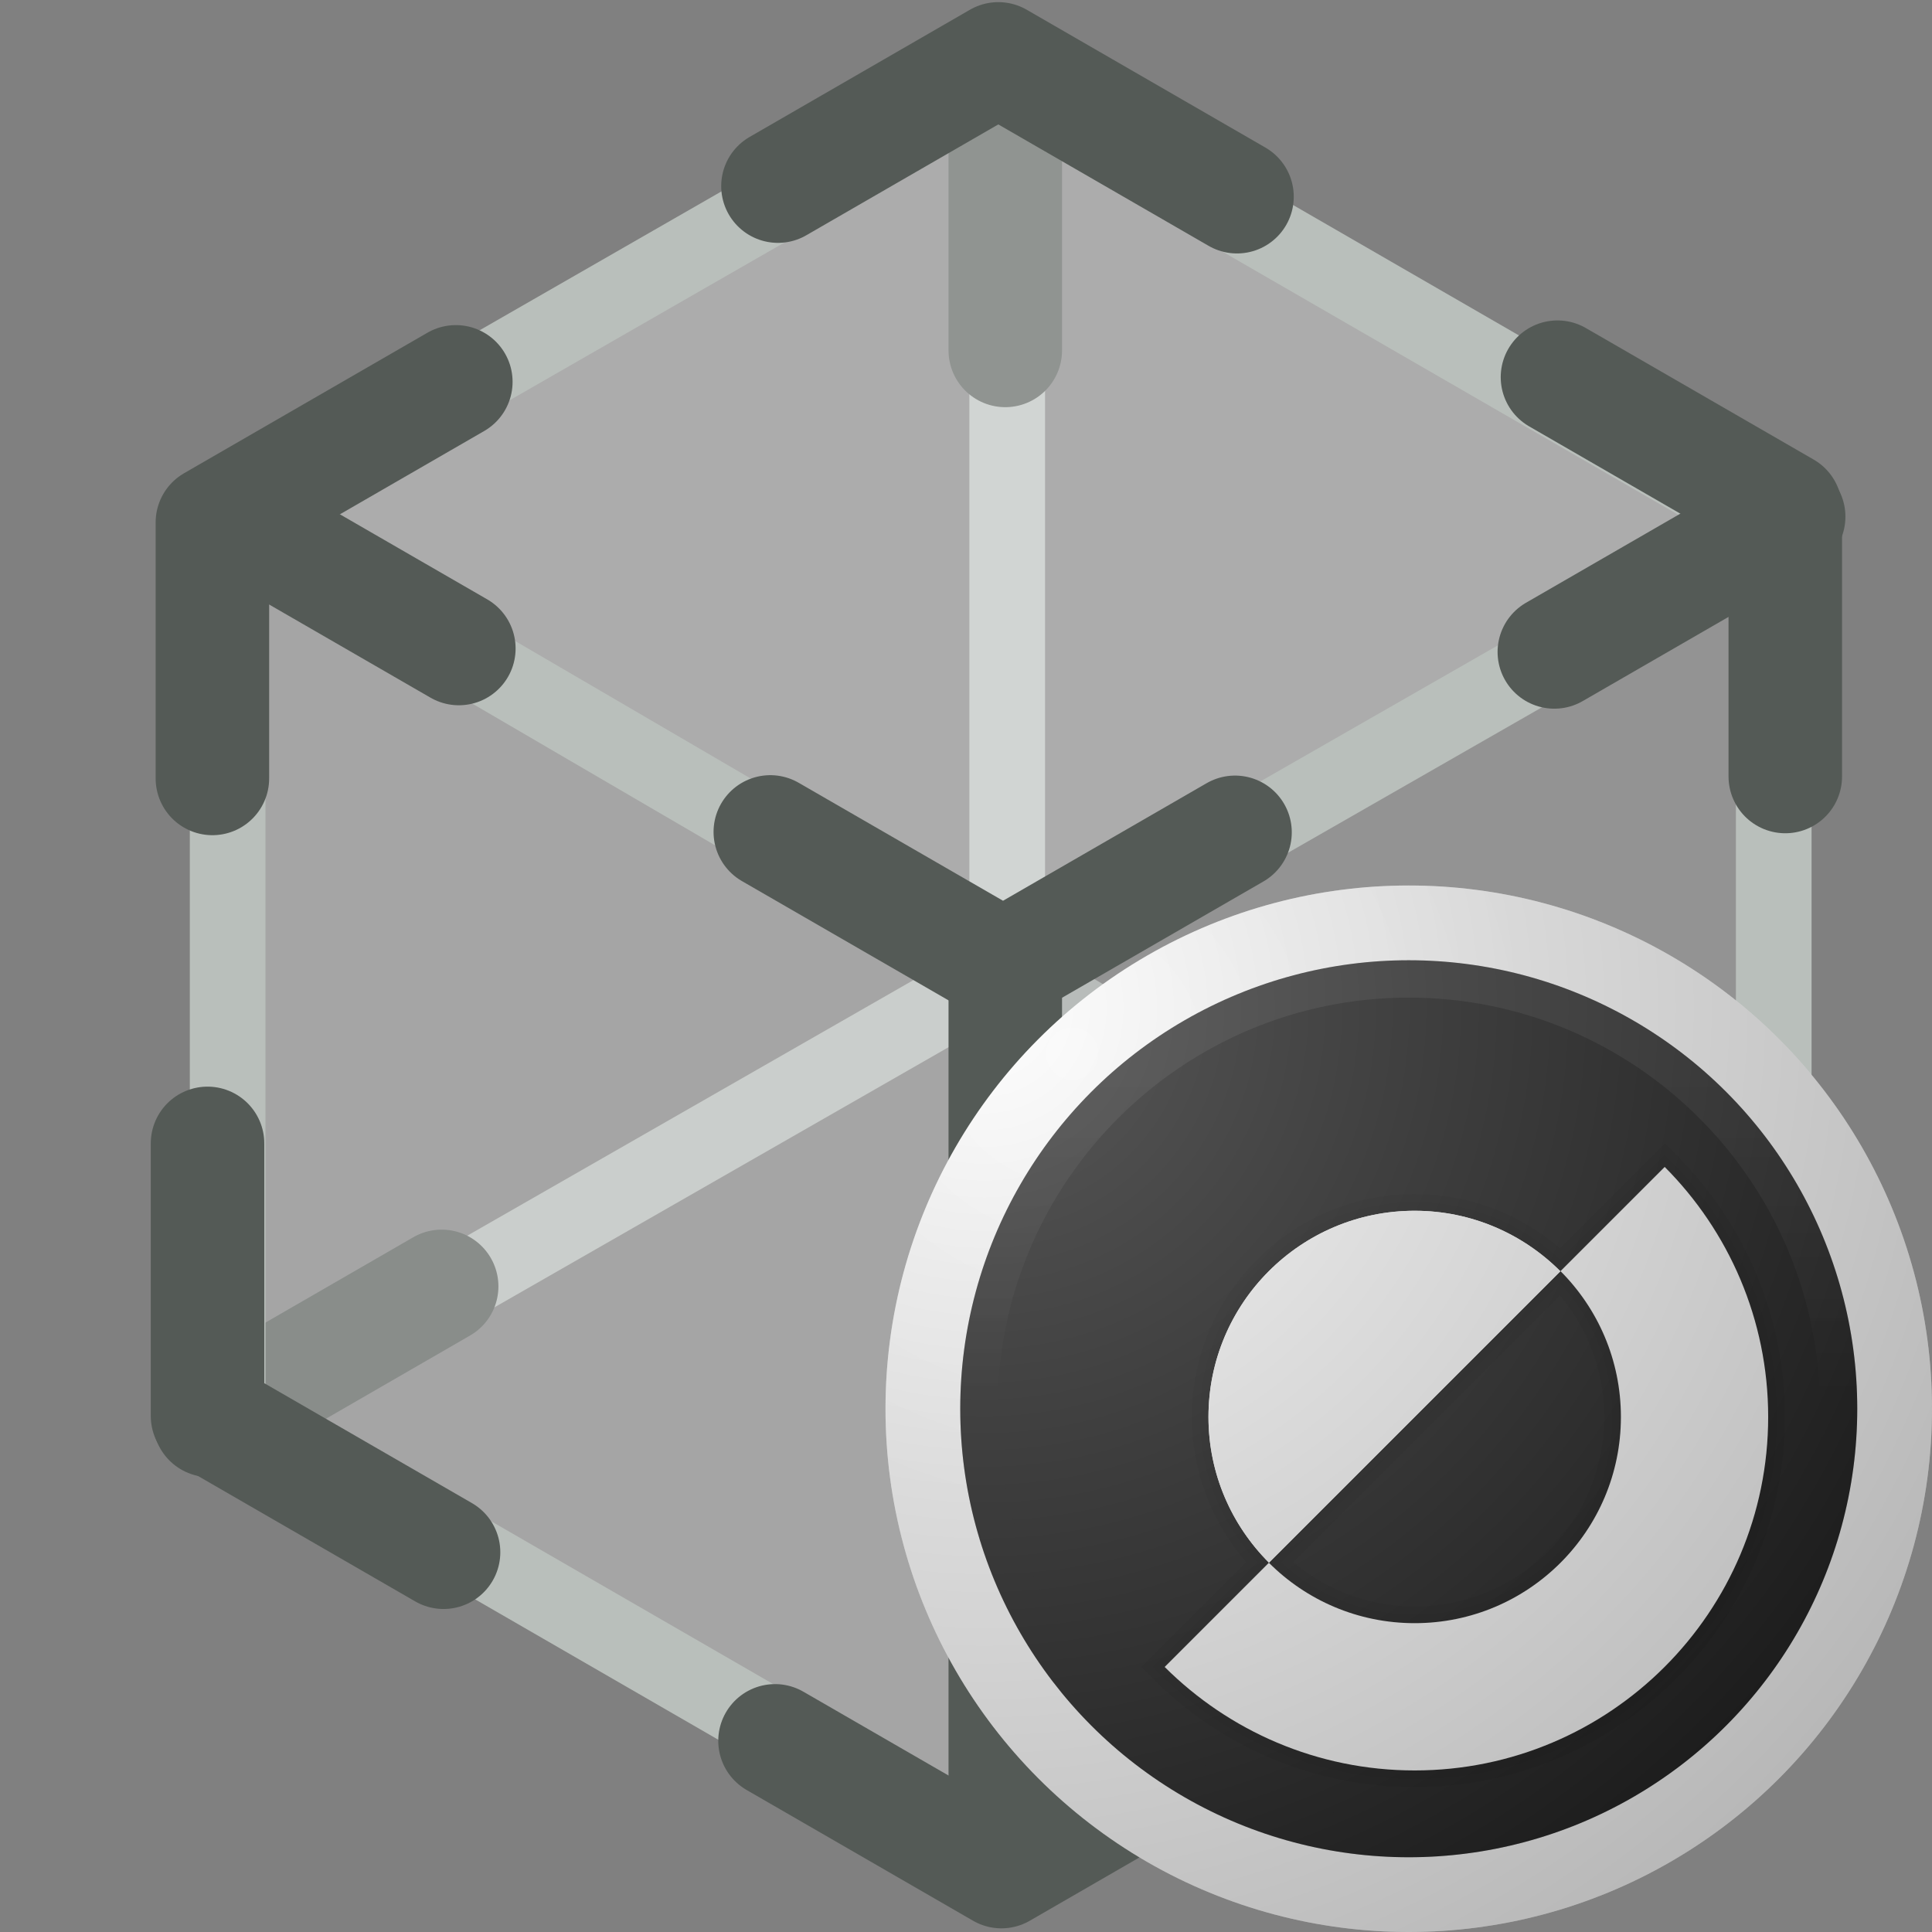 <?xml version="1.0" encoding="UTF-8"?><svg xmlns="http://www.w3.org/2000/svg" width="48" height="48" xmlns:xlink="http://www.w3.org/1999/xlink" viewBox="0 0 48 48"><rect x="0" y="0" width="48" height="48" fill="#808080" stroke="none"/><defs><radialGradient id="radial-gradient" cx="26.643" cy="26.179" fx="26.643" fy="26.179" r="13" gradientUnits="userSpaceOnUse"><stop offset="0" stop-color="#fff"/><stop offset="1" stop-color="#f5f5f5"/></radialGradient><linearGradient id="linear-gradient" x1="35" y1="46.143" x2="35" y2="23.857" gradientUnits="userSpaceOnUse"><stop offset=".5" stop-color="#212121"/><stop offset="1" stop-color="#fff" stop-opacity=".5"/></linearGradient><radialGradient id="radial-gradient-2" cx="-1002.295" cy="1060.937" fx="-1002.295" fy="1060.937" r="29.938" gradientTransform="translate(-917.695 -972.232) rotate(-180) scale(.94 -.94)" gradientUnits="userSpaceOnUse"><stop offset="0" stop-color="#fff"/><stop offset=".405" stop-color="#929292"/><stop offset=".816" stop-color="#2a2a2a"/><stop offset=".975" stop-color="#000"/></radialGradient></defs><g id="HOUDINI_ICONS"><g id="layer1"><path id="path4046" d="M5.656,35.194l19.293-11.052" style="fill:none; stroke:#b9bfbb; stroke-width:1.88px;"/><path id="path4030" d="M10.973,31.96l-5.766,3.329" style="fill:none; stroke:#545a56; stroke-linecap:round; stroke-linejoin:round; stroke-width:2.82px;"/><path id="path4050" d="M25.024,2.156v21.906" style="fill:none; stroke:#b9bfbb; stroke-width:1.88px;"/><path id="path4034" d="M24.976,1.681v7.025" style="fill:none; stroke:#545a56; stroke-linecap:round; stroke-linejoin:round; stroke-width:2.82px;"/><path id="path3910" d="M25.017,24.146l19.089,11.143" style="fill:none; stroke:#b9bfbb; stroke-width:1.88px;"/><path id="path4032" d="M44.439,35.28l-5.822-3.361" style="fill:none; stroke:#545a56; stroke-linecap:round; stroke-linejoin:round; stroke-width:2.82px;"/><path id="path4056" d="M25.162,24.113v22.058l18.932-10.931V13.266l-18.932,10.848Z" style="fill:rgba(184,184,184,.35); stroke-width:0px;"/><path id="path4058" d="M5.232,12.851L24.695,1.692l19.463,11.107-19.204,11.003L5.232,12.851Z" style="fill:rgba(255,255,255,.35); stroke-width:0px;"/><path id="path4060" d="M24.631,24.113v22.058l-18.932-10.931V13.266l18.932,10.848Z" style="fill:rgba(234,234,234,.35); stroke-width:0px;"/><path id="path3937" d="M25.024,24.062v21.956" style="fill:none; stroke:#b9bfbb; stroke-width:1.88px;"/><path id="path3140" d="M5.656,12.884v22.216l19.275,11.129,19.137-11.049V13.074L24.75,1.92,5.656,12.884Z" style="fill:none; stroke:#b9bfbb; stroke-width:1.88px;"/><path id="path4054" d="M5.561,12.789l19.456,11.357" style="fill:none; stroke:#b9bfbb; stroke-width:1.88px;"/><path id="path3929" d="M24.949,24.143l19.157-10.974" style="fill:none; stroke:#b9bfbb; stroke-width:1.88px;"/><path id="path3945" d="M5.277,19.34v-6.361l6.048-3.492" style="fill:none; stroke:#545a56; stroke-linecap:round; stroke-linejoin:round; stroke-width:2.82px;"/><path id="path4014" d="M11.4,16.112l-5.766-3.329" style="fill:none; stroke:#545a56; stroke-linecap:round; stroke-linejoin:round; stroke-width:2.82px;"/><path id="path3947" d="M19.328,4.624l5.475-3.161,5.93,3.424" style="fill:none; stroke:#545a56; stroke-linecap:round; stroke-linejoin:round; stroke-width:2.82px;"/><path id="path3966" d="M38.695,9.371l5.66,3.268v6.653" style="fill:none; stroke:#545a56; stroke-linecap:round; stroke-linejoin:round; stroke-width:2.82px;"/><path id="path4022" d="M44.439,12.836l-5.822,3.361" style="fill:none; stroke:#545a56; stroke-linecap:round; stroke-linejoin:round; stroke-width:2.82px;"/><path id="path3974" d="M44.486,28.501v6.646l-5.773,3.333" style="fill:none; stroke:#545a56; stroke-linecap:round; stroke-linejoin:round; stroke-width:2.82px;"/><path id="path3982" d="M30.483,43.264l-5.603,3.235-5.625-3.248" style="fill:none; stroke:#545a56; stroke-linecap:round; stroke-linejoin:round; stroke-width:2.82px;"/><path id="path4042" d="M24.976,38.802v7.025" style="fill:none; stroke:#545a56; stroke-linecap:round; stroke-linejoin:round; stroke-width:2.82px;"/><path id="path3990" d="M11.02,38.565l-5.864-3.386v-6.772" style="fill:none; stroke:#545a56; stroke-linecap:round; stroke-linejoin:round; stroke-width:2.82px;"/><path id="path3998" d="M19.138,20.669l5.782,3.338,5.764-3.328" style="fill:none; stroke:#545a56; stroke-linecap:round; stroke-linejoin:round; stroke-width:2.82px;"/><path id="path4006" d="M24.976,23.991v6.598" style="fill:none; stroke:#545a56; stroke-linecap:round; stroke-linejoin:round; stroke-width:2.82px;"/></g></g><g id="SYMBOLS"><g id="jellyfish"><g id="badge"><circle id="jf_rim" cx="35" cy="35" r="13" style="fill:url(#radial-gradient); stroke-width:0px;"/><circle id="inner_rim" cx="35" cy="35" r="11.143" style="fill:#212121; stroke-width:0px;"/><path d="M35.148,44.403c-2.454,0-4.764-.956-6.505-2.693l-.295-.295,2.607-2.606c-.869-1.008-1.346-2.28-1.346-3.605,0-3.055,2.485-5.54,5.54-5.54,1.325,0,2.597.476,3.605,1.345l2.607-2.607.294.296c1.736,1.742,2.693,4.052,2.693,6.505,0,5.072-4.127,9.199-9.199,9.199ZM32.131,38.809c.848.712,1.911,1.101,3.017,1.101,2.595,0,4.707-2.111,4.707-4.707,0-1.106-.39-2.169-1.101-3.017l-6.623,6.623Z" style="opacity:.05; stroke-width:0px;"/><path d="M41.507,28.846l-.147-.148-2.598,2.598c-.989-.916-2.262-1.424-3.613-1.424-2.94,0-5.332,2.392-5.332,5.332,0,1.351.507,2.624,1.424,3.613l-2.598,2.598.148.147c1.702,1.697,3.96,2.632,6.358,2.632,4.958,0,8.991-4.033,8.991-8.991,0-2.398-.935-4.656-2.632-6.358ZM35.148,40.119c-1.243,0-2.412-.463-3.321-1.3l6.937-6.937c.837.909,1.3,2.079,1.3,3.321,0,2.71-2.205,4.915-4.915,4.915Z" style="opacity:.07; stroke-width:0px;"/><path d="M38.768,31.583l-7.241,7.241c-.927-.927-1.503-2.205-1.503-3.62,0-2.83,2.293-5.123,5.123-5.123,1.415,0,2.693.576,3.62,1.503Z" style="fill:#f5f5f5; stroke-width:0px;"/><path d="M41.359,28.992l-2.589,2.589c.927.927,1.501,2.208,1.501,3.623,0,2.829-2.294,5.123-5.123,5.123-1.415,0-2.696-.573-3.623-1.501l-2.589,2.589c1.591,1.586,3.786,2.571,6.211,2.571,4.85,0,8.783-3.933,8.783-8.783,0-2.425-.986-4.621-2.571-6.211Z" style="fill:#f5f5f5; stroke-width:0px;"/><path d="M38.768,31.583l-7.241,7.241c-.927-.927-1.503-2.205-1.503-3.62,0-2.83,2.293-5.123,5.123-5.123,1.415,0,2.693.576,3.62,1.503Z" style="fill:#f5f5f5; stroke-width:0px;"/><path d="M35,23.857c-6.154,0-11.143,4.989-11.143,11.143s4.989,11.143,11.143,11.143,11.143-4.989,11.143-11.143-4.989-11.143-11.143-11.143ZM35,45.214c-5.632,0-10.214-4.583-10.214-10.214s4.582-10.214,10.214-10.214,10.214,4.583,10.214,10.214-4.582,10.214-10.214,10.214Z" style="fill:url(#linear-gradient); opacity:.15; stroke-width:0px;"/><circle id="glass" cx="35" cy="35" r="13" style="fill:url(#radial-gradient-2); isolation:isolate; opacity:.25; stroke-width:0px;"/></g></g></g></svg>